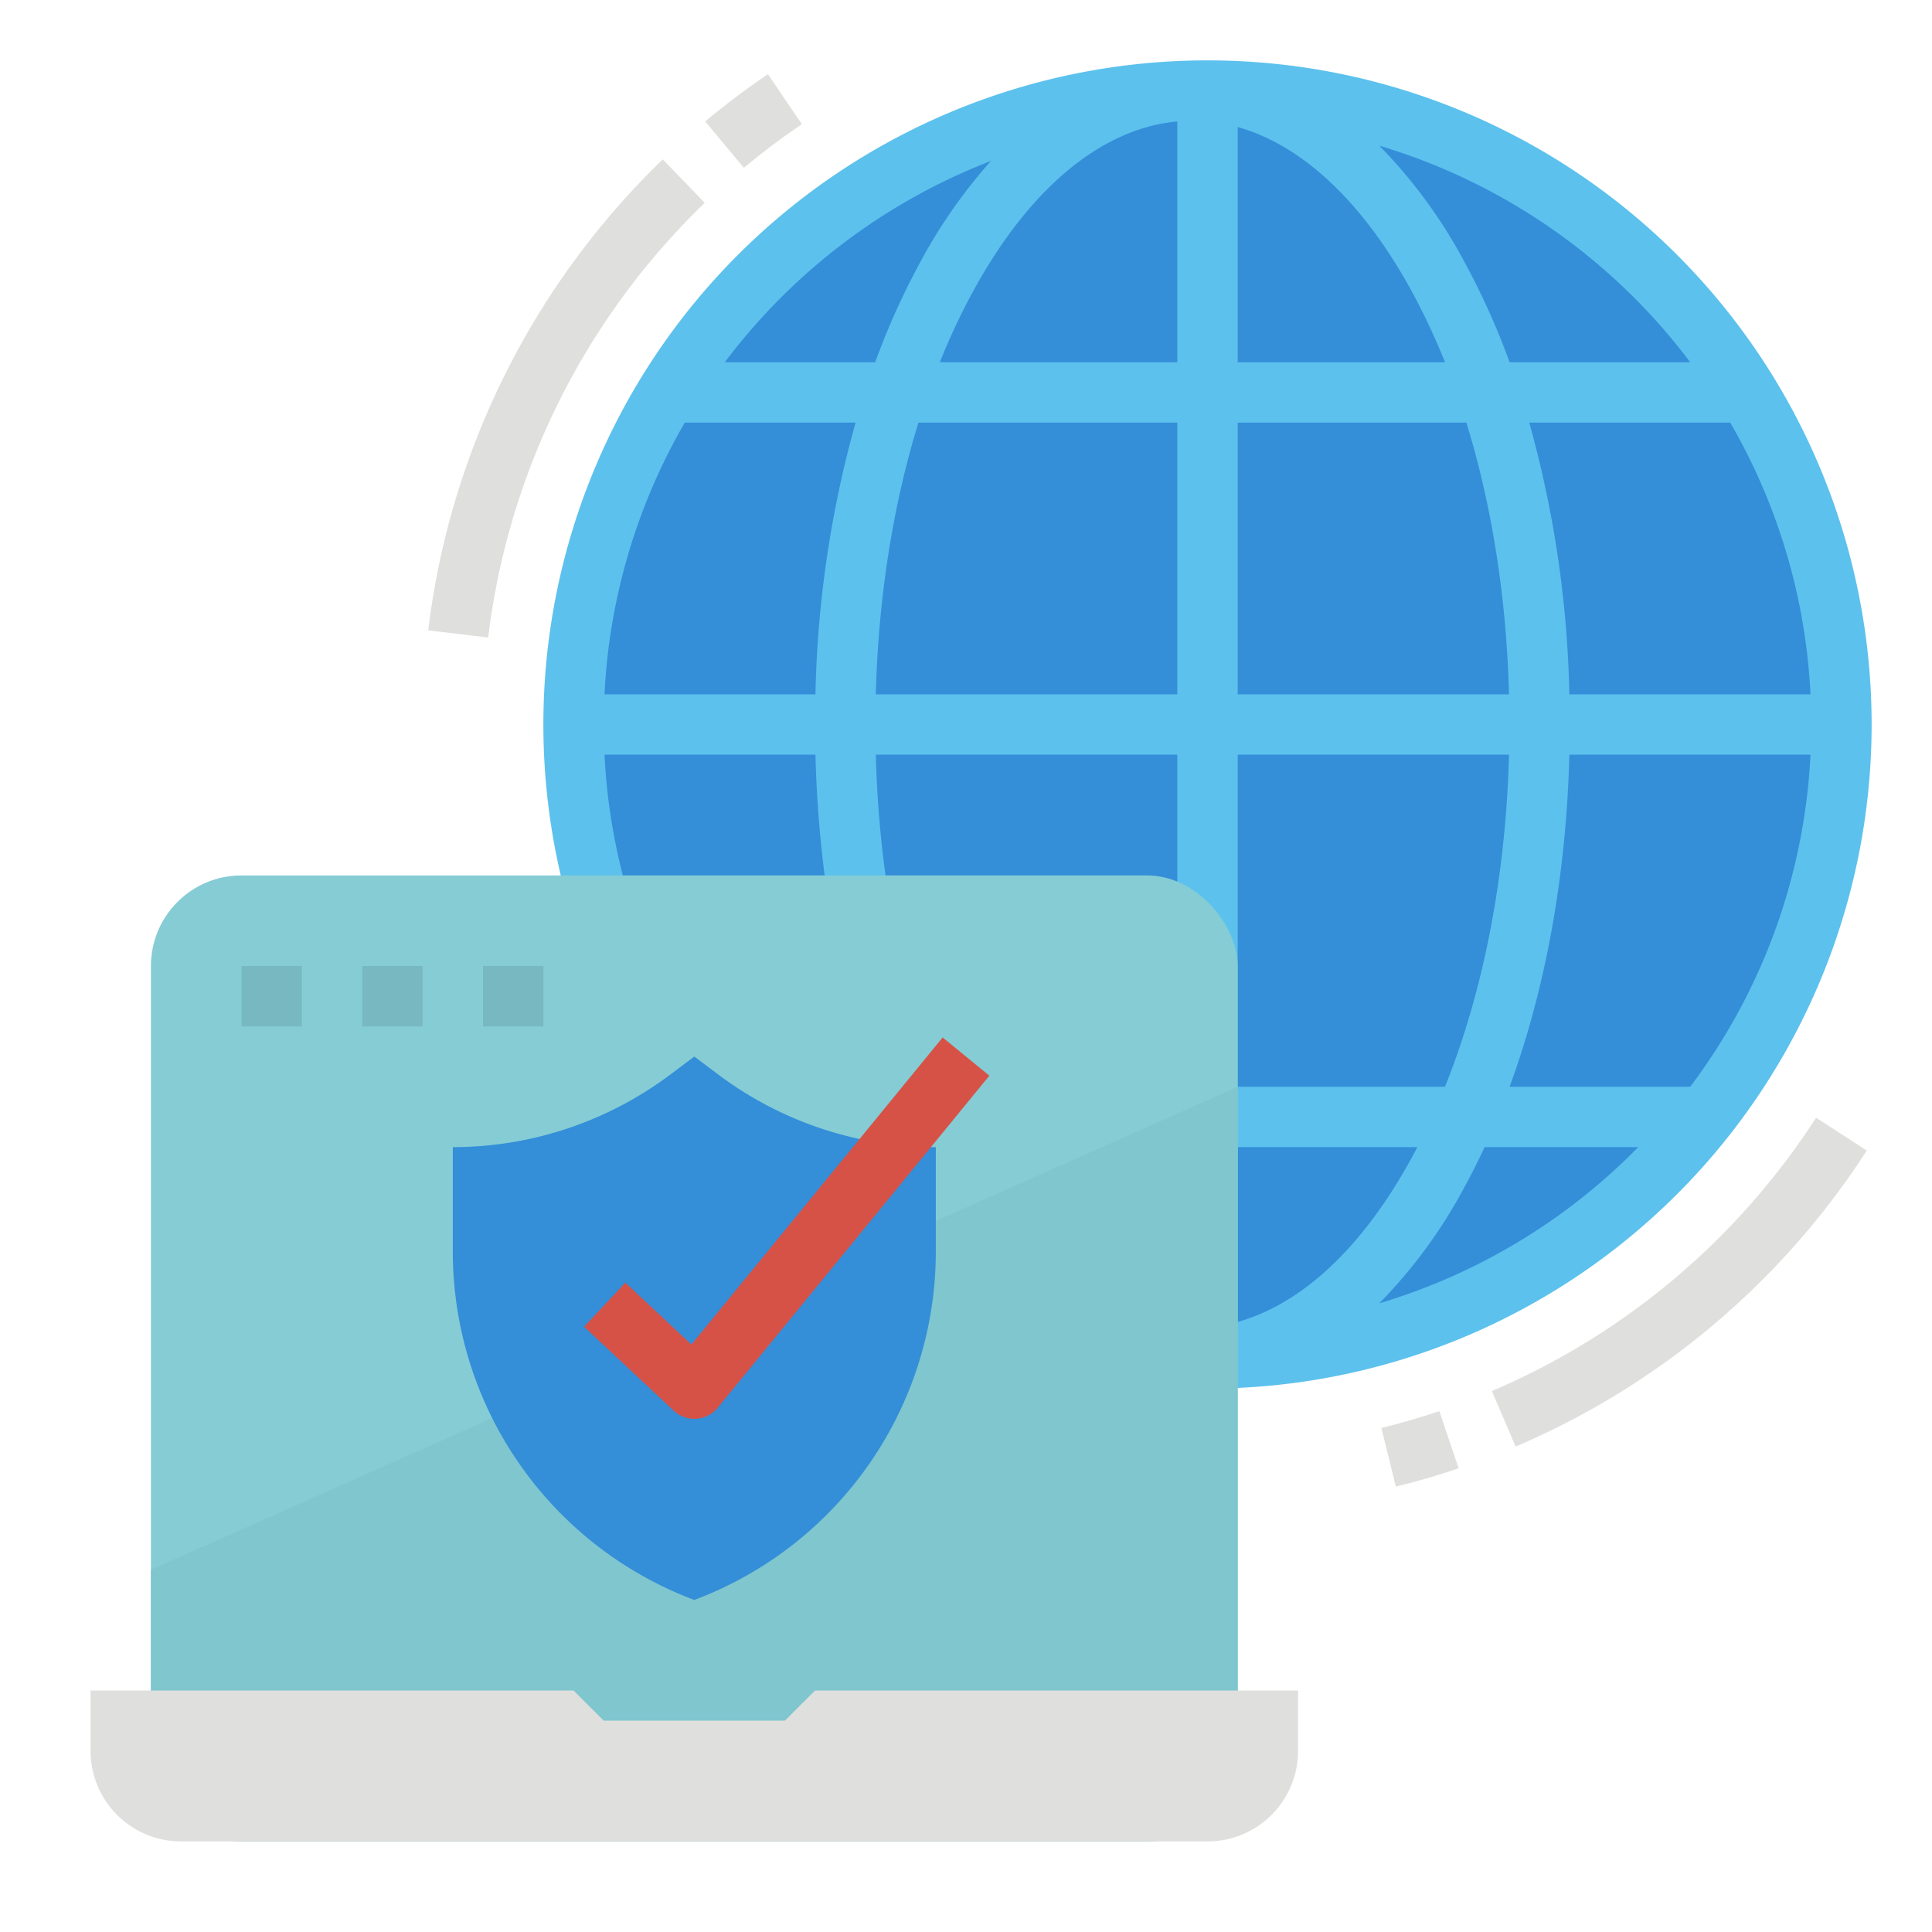 <svg xmlns="http://www.w3.org/2000/svg" viewBox="0 0 512 512"><title>vpn-network-virtual private-connection-internet</title><g id="Flat"><circle cx="320" cy="192" r="168" style="fill:#348ed8"/><path d="M320,16A176,176,0,1,0,496,192,176,176,0,0,0,320,16ZM262.606,42.653a139.362,139.362,0,0,0-18.676,26.71,195.926,195.926,0,0,0-12,26.637H192.081A160.805,160.805,0,0,1,262.606,42.653ZM181.478,112h45.254A289.029,289.029,0,0,0,216.1,184H160.2A158.9,158.9,0,0,1,181.478,112Zm10.6,176A159.134,159.134,0,0,1,160.2,200h55.9c.79,31.7,6.266,61.917,15.83,88Zm13.776,16h32.708q2.551,5.48,5.365,10.637a139.4,139.4,0,0,0,18.676,26.711A160.487,160.487,0,0,1,205.857,304ZM312,351.8c-.068,0-.138,0-.206-.008-19.985-1.943-38.963-17.688-53.831-44.841q-.8-1.46-1.576-2.951H312Zm0-63.8H249.064c-10.232-25.5-16.12-55.865-16.959-88H312Zm0-104h-79.9c.669-25.652,4.554-50.177,11.3-72H312Zm0-88H249.064a175.656,175.656,0,0,1,8.9-18.951c14.868-27.152,33.846-42.9,53.831-44.841.068,0,.138,0,.206-.008Zm167.8,88H415.9a289.029,289.029,0,0,0-10.629-72h53.254A158.9,158.9,0,0,1,479.8,184ZM447.919,96H400.067a195.926,195.926,0,0,0-12-26.637,133.782,133.782,0,0,0-22.529-30.75A160.559,160.559,0,0,1,447.919,96ZM328,33.673c17.092,4.8,33.116,19.78,46.037,43.376A175.656,175.656,0,0,1,382.936,96H328ZM328,112h60.6c6.745,21.823,10.631,46.348,11.3,72H328Zm0,88H399.9c-.839,32.135-6.727,62.5-16.959,88H328Zm0,150.327V304h47.613q-.777,1.491-1.576,2.951C361.116,330.547,345.092,345.531,328,350.327Zm37.541-4.94a133.782,133.782,0,0,0,22.529-30.75q2.819-5.147,5.365-10.637h40.708A160.19,160.19,0,0,1,365.541,345.387ZM447.919,288H400.067c9.564-26.083,15.04-56.3,15.83-88h63.9A159.134,159.134,0,0,1,447.919,288Z" style="fill:#5cc1ed"/><path d="M212.485,32.9l-8.97-13.248c-5.73,3.879-11.327,8.092-16.639,12.522l10.248,12.287C202.027,40.373,207.2,36.483,212.485,32.9Z" style="fill:#dfdfdd"/><path d="M186.758,53.759l-11.106-11.52A208.274,208.274,0,0,0,113.481,167.05l15.887,1.9A192.215,192.215,0,0,1,186.758,53.759Z" style="fill:#dfdfdd"/><path d="M366.087,378.436l3.826,15.535c5.59-1.376,11.19-3.008,16.646-4.85l-5.118-15.16C376.408,375.66,371.242,377.165,366.087,378.436Z" style="fill:#dfdfdd"/><path d="M395.369,368.645l6.287,14.712a207.768,207.768,0,0,0,93.059-78.448l-13.43-8.7A191.838,191.838,0,0,1,395.369,368.645Z" style="fill:#dfdfdd"/><rect x="40" y="232" width="288" height="256" rx="24" ry="24" style="fill:#85ccd5"/><path d="M40,416v48a24,24,0,0,0,24,24H304a24,24,0,0,0,24-24V288Z" style="fill:#7fc6ce"/><path d="M320,488H48a24,24,0,0,1-24-24V448H152l8,8h48l8-8H344v16A24,24,0,0,1,320,488Z" style="fill:#dfdfdd"/><path d="M184,424h0a98.633,98.633,0,0,1-64-92.352V304h0a96,96,0,0,0,57.6-19.2L184,280l6.4,4.8A96,96,0,0,0,248,304h0v27.648A98.633,98.633,0,0,1,184,424Z" style="fill:#348ed8"/><path d="M184,376a8,8,0,0,1-5.47-2.162l-23.75-22.25,10.94-11.676,17.506,16.4,66.583-81.377,12.382,10.13-72,88a8,8,0,0,1-5.663,2.917C184.353,375.994,184.176,376,184,376Z" style="fill:#d65246"/><rect x="64" y="256" width="16" height="16" style="fill:#78b9c1"/><rect x="96" y="256" width="16" height="16" style="fill:#78b9c1"/><rect x="128" y="256" width="16" height="16" style="fill:#78b9c1"/></g></svg>